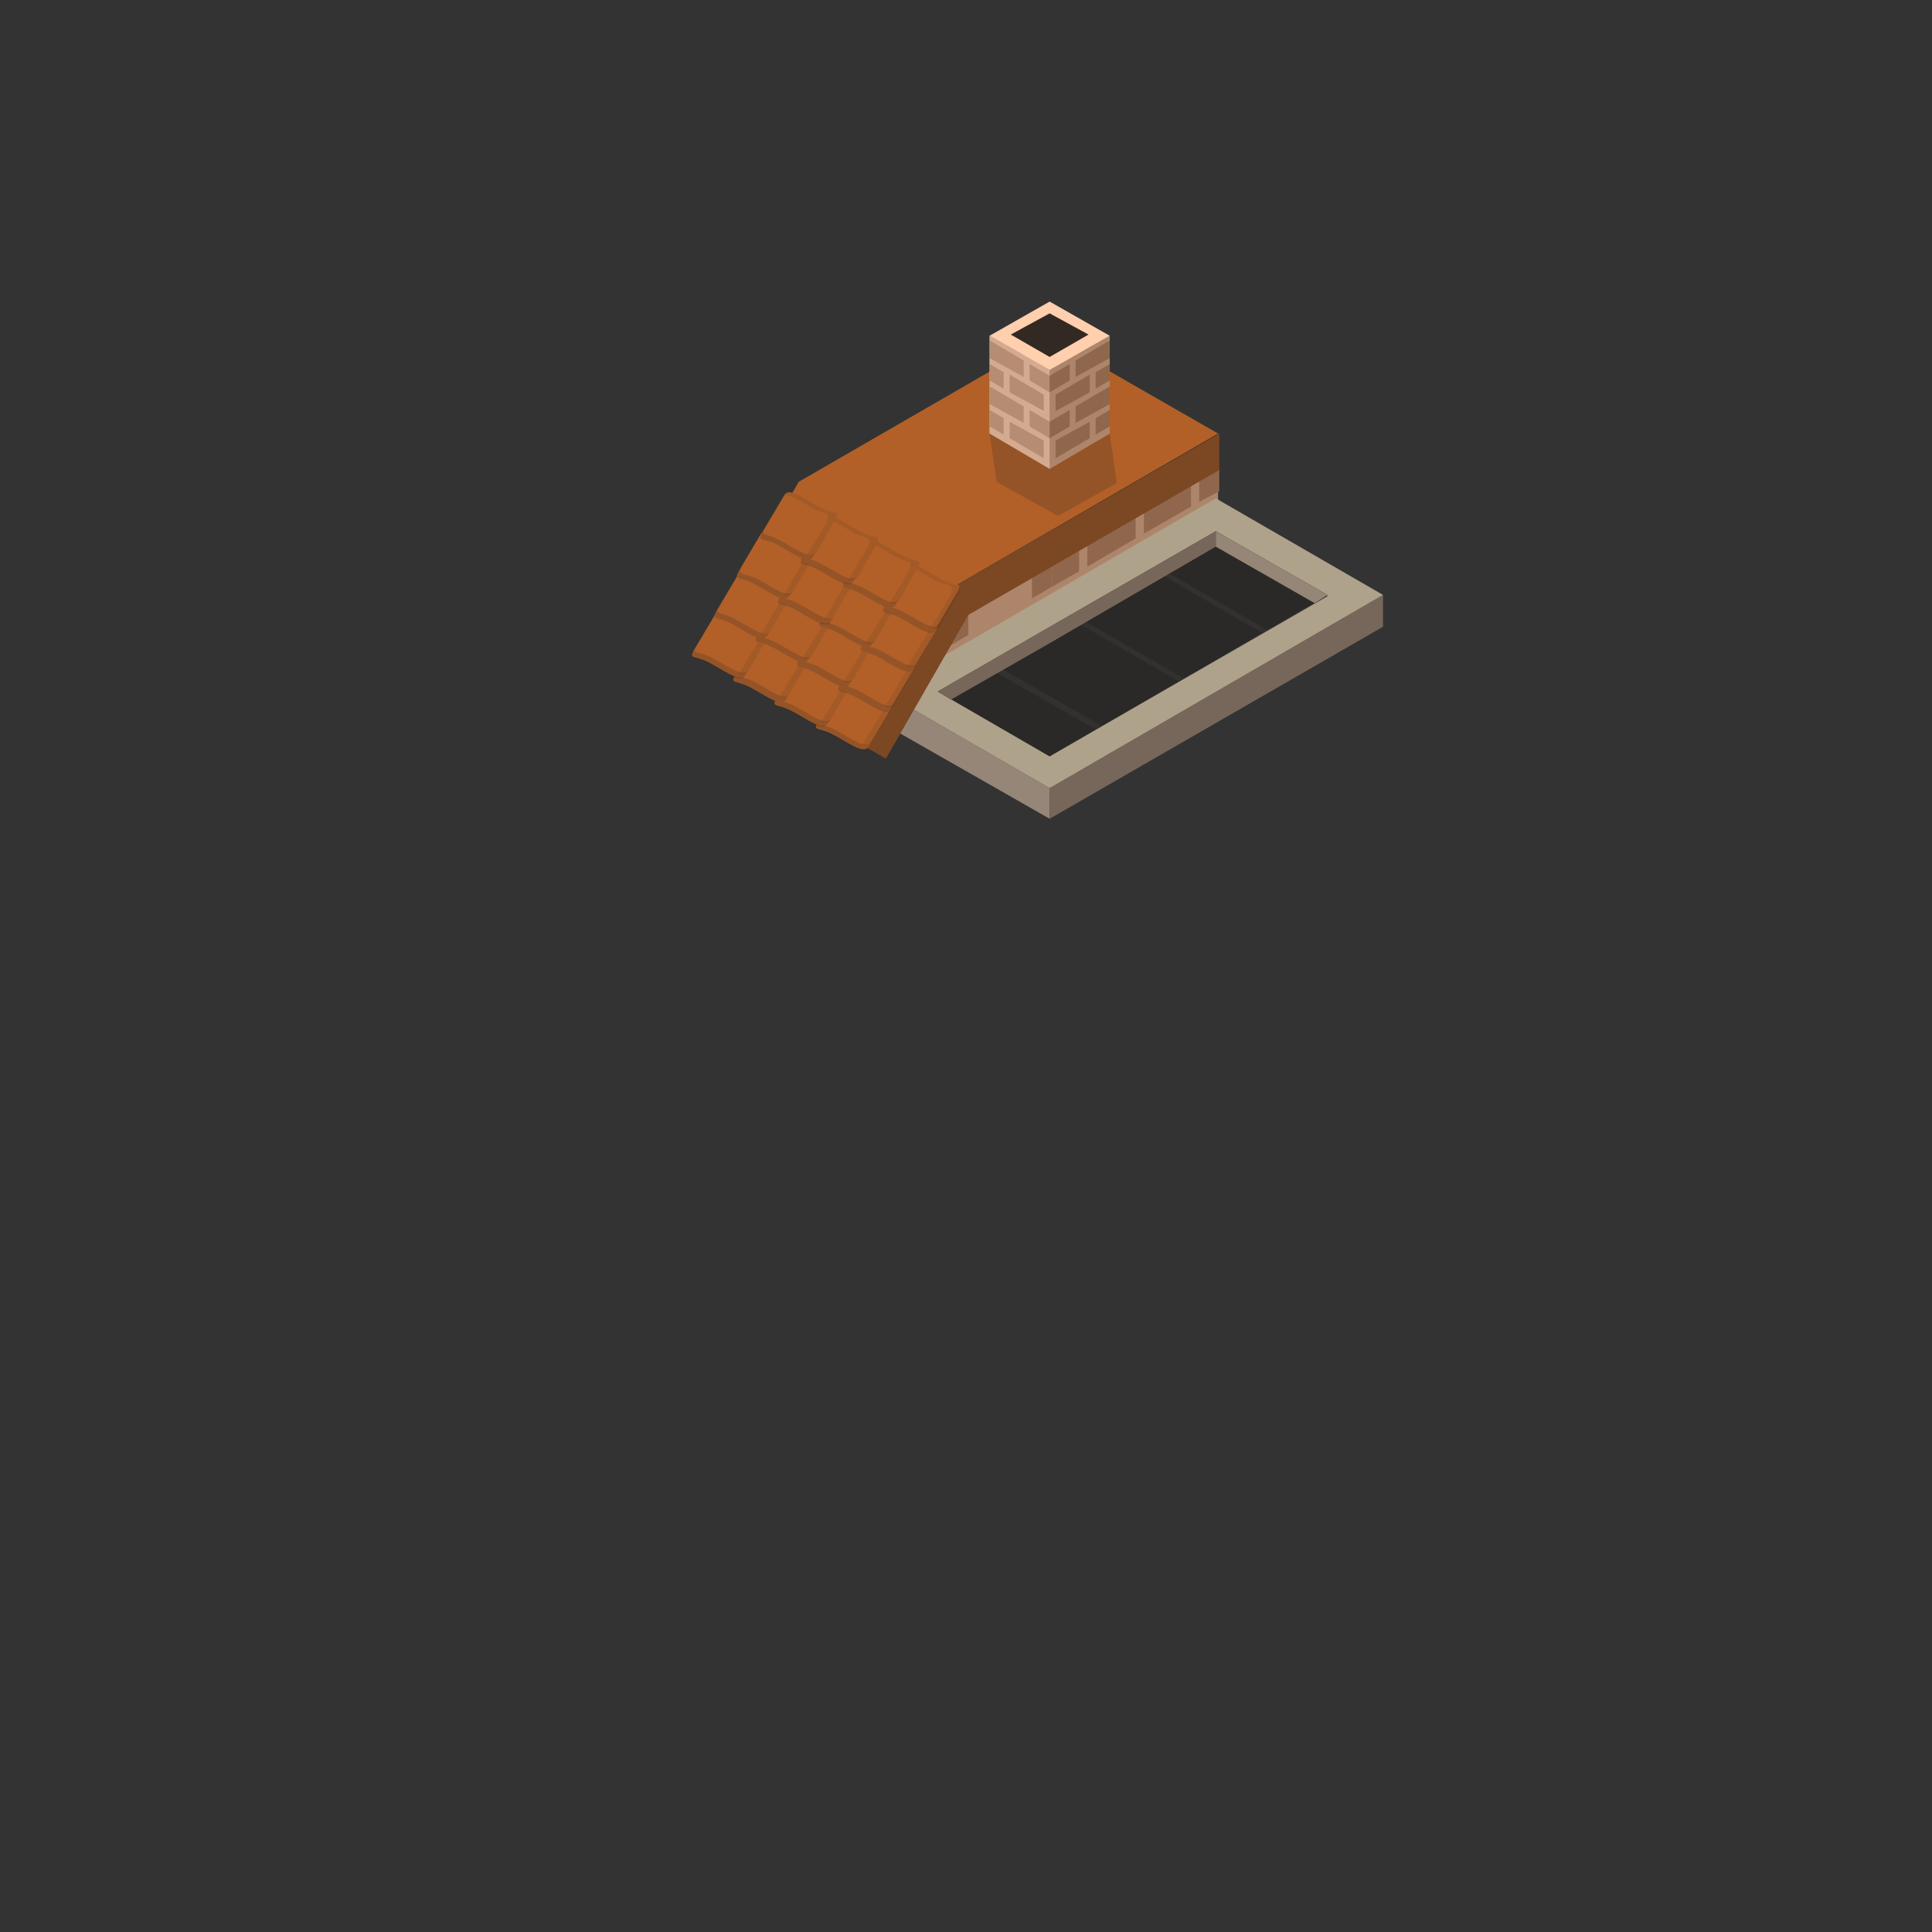<?xml version="1.0" encoding="utf-8"?>
<!-- Generator: Adobe Illustrator 16.0.0, SVG Export Plug-In . SVG Version: 6.00 Build 0)  -->
<!DOCTYPE svg PUBLIC "-//W3C//DTD SVG 1.1//EN" "http://www.w3.org/Graphics/SVG/1.1/DTD/svg11.dtd">
<svg version="1.1" id="Layer_1" xmlns="http://www.w3.org/2000/svg" xmlns:xlink="http://www.w3.org/1999/xlink" x="0px" y="0px"
	 width="164px" height="164px" viewBox="0 0 164 164" enable-background="new 0 0 164 164" xml:space="preserve">
<rect x="0" y="0" width="164" height="164" fill="#333333" stroke="none"/>
<g id="XMLID_18530_">
	<g id="XMLID_18745_">
		<g id="XMLID_18746_">
			<path id="XMLID_18747_" fill="#B26028" d="M89.1,28.6L67.8,40.9L63.7,48l11.4,5.2l28.3-16.4L89.1,28.6z"/>
		</g>
	</g>
	<g id="XMLID_18725_">
		<g id="XMLID_18726_">
			<g id="XMLID_18730_">
				<g id="XMLID_18741_">
					<defs>
						<polygon id="XMLID_18742_" points="75.1,61.4 81.7,50 103.4,37.5 103.4,45 						"/>
					</defs>
					<clipPath id="XMLID_2_">
						<use xlink:href="#XMLID_18742_"  overflow="visible"/>
					</clipPath>
					<g id="XMLID_18743_" clip-path="url(#XMLID_2_)">
						<defs>
							<polygon id="XMLID_18744_" points="75.1,61.4 89.3,36.8 103.4,37.3 103.4,45 							"/>
						</defs>
						<use xlink:href="#XMLID_18744_"  overflow="visible" fill="#AD856A"/>
						<clipPath id="XMLID_3_">
							<use xlink:href="#XMLID_18744_"  overflow="visible"/>
						</clipPath>
					</g>
				</g>
				<g id="XMLID_18731_">
					<polygon id="XMLID_18740_" fill="#90674C" points="75.8,60.3 79.8,58 79.8,56 75.8,58.3 					"/>
					<polygon id="XMLID_18739_" fill="#90674C" points="80.5,57.6 84.6,55.3 84.6,53.3 80.5,55.6 					"/>
					<polygon id="XMLID_18738_" fill="#90674C" points="82.2,53.9 82.2,51.9 78.1,54.3 78.1,56.3 					"/>
					<polygon id="XMLID_18737_" fill="#90674C" points="89.3,49.8 89.3,47.8 87.6,48.8 87.6,50.8 					"/>
					<polygon id="XMLID_18736_" fill="#90674C" points="99.4,46.7 103.5,44.4 103.5,42.4 99.4,44.7 					"/>
					<polygon id="XMLID_18735_" fill="#90674C" points="91.6,46.5 89.3,47.8 89.3,49.8 91.6,48.5 					"/>
					<polygon id="XMLID_18734_" fill="#90674C" points="96.4,45.7 96.4,43.7 92.3,46.1 92.3,48.1 					"/>
					<polygon id="XMLID_18733_" fill="#90674C" points="101.8,42.6 103.5,41.7 103.5,39.7 101.8,40.6 					"/>
					<polygon id="XMLID_18732_" fill="#90674C" points="97.1,45.3 101.1,43 101.1,41 97.1,43.3 					"/>
				</g>
			</g>
			<g id="XMLID_18727_">
				<g id="XMLID_18728_">
					<polygon id="XMLID_18729_" fill="#7C4723" points="81.5,52.6 81.4,50.1 75.1,53.2 103.5,36.8 103.5,39.9 103.5,39.9 95.7,44.4 
											"/>
				</g>
			</g>
		</g>
	</g>
	<g id="XMLID_18709_">
		<g id="XMLID_18710_">
			<g id="XMLID_18722_">
				<polygon id="XMLID_18724_" fill="#968677" points="74.9,61.4 89.1,69.5 89.1,66.9 74.9,58.7 				"/>
				<polygon id="XMLID_18723_" fill="#77675A" points="89.1,69.5 89.1,66.9 89.1,66.9 117.4,50.5 117.4,53.2 117.4,53.2 				"/>
			</g>
			<g id="XMLID_18717_">
				<path id="XMLID_18719_" fill="#AFA28B" d="M103.2,42.3L74.9,58.7l14.2,8.2l28.3-16.4L103.2,42.3z M79.6,58.7l23.6-13.6l9.5,5.5
					L89.1,64.2L79.6,58.7z"/>
				<polygon id="XMLID_18718_" fill="#2B2927" points="103.2,45.1 79.6,58.7 89.1,64.2 112.7,50.5 				"/>
			</g>
			<polygon id="XMLID_18716_" fill="#968677" points="103.2,46.4 111.6,51.2 112.7,50.5 103.2,45.1 			"/>
			<polygon id="XMLID_18715_" fill="#77675A" points="103.2,46.4 103.2,45.1 89.1,53.2 79.6,58.7 80.7,59.4 89.1,54.6 			"/>
			<g id="XMLID_18711_" opacity="0.2">
				<polygon id="XMLID_18714_" opacity="0.2" fill="#FFFFFF" points="93,61.9 93.5,61.6 85.1,56.8 84.6,57.1 				"/>
				<polygon id="XMLID_18713_" opacity="0.2" fill="#FFFFFF" points="100,57.8 100.5,57.6 92.2,52.8 91.7,53 				"/>
				<polygon id="XMLID_18712_" opacity="0.2" fill="#FFFFFF" points="107.6,53.5 99.3,48.7 98.8,48.9 107.1,53.7 				"/>
			</g>
		</g>
	</g>
	<polygon id="XMLID_18708_" fill="#7C4723" points="68,44.1 61,56.2 75.2,64.4 83,50.8 	"/>
	<g id="XMLID_18638_">
		<g id="XMLID_18691_">
			<g id="XMLID_18704_">
				<path id="XMLID_18707_" fill="#B26028" d="M74.4,59.2c1.2,0.6,1.6,0.2,1.2,1l-1.9,3.2c-0.4,0.7-1.9-0.5-3.1-1.1
					c-1.2-0.6-1.6-0.2-1.2-1l1.9-3.2C71.7,57.4,73.2,58.7,74.4,59.2z"/>
				<path id="XMLID_18706_" opacity="0.2" fill="#272525" d="M70.8,61.9c1.2,0.6,2.7,1.8,3.1,1.1l-0.3,0.5c-0.4,0.7-1.9-0.5-3.1-1.1
					c-1.2-0.6-1.6-0.2-1.2-1l0.3-0.5C69.2,61.7,69.7,61.4,70.8,61.9z"/>
				<path id="XMLID_18705_" opacity="0.1" fill="#272525" d="M73.8,59.4c-1-0.5-2.3-1.6-2.7-0.9l0.2-0.3c0.4-0.7,1.9,0.5,3.1,1.1
					c1.2,0.6,1.6,0.2,1.2,1L74,63c-0.2,0.3-0.5,0.3-0.8,0.2l1.7-2.8C75.2,59.5,74.8,59.9,73.8,59.4z"/>
			</g>
			<g id="XMLID_18700_">
				<path id="XMLID_18703_" fill="#B26028" d="M70.9,57.2c1.2,0.6,1.6,0.2,1.2,1l-1.9,3.2c-0.4,0.7-1.9-0.5-3.1-1.1
					c-1.2-0.6-1.6-0.2-1.2-1l1.9-3.2C68.2,55.4,69.7,56.6,70.9,57.2z"/>
				<path id="XMLID_18702_" opacity="0.2" fill="#272525" d="M67.4,59.9c1.2,0.6,2.7,1.8,3.1,1.1l-0.3,0.5c-0.4,0.7-1.9-0.5-3.1-1.1
					c-1.2-0.6-1.6-0.2-1.2-1l0.3-0.5C65.7,59.7,66.2,59.3,67.4,59.9z"/>
				<path id="XMLID_18701_" opacity="0.1" fill="#272525" d="M70.3,57.4c-1-0.5-2.3-1.6-2.7-0.9l0.2-0.3c0.4-0.7,1.9,0.5,3.1,1.1
					s1.6,0.2,1.2,1l-1.6,2.8c-0.2,0.3-0.5,0.3-0.8,0.2l1.7-2.8C71.7,57.5,71.3,57.8,70.3,57.4z"/>
			</g>
			<g id="XMLID_18696_">
				<path id="XMLID_18699_" fill="#B26028" d="M67.4,55.2c1.2,0.6,1.6,0.2,1.2,1l-1.9,3.2c-0.4,0.7-1.9-0.5-3.1-1.1s-1.6-0.2-1.2-1
					l1.9-3.2C64.7,53.4,66.2,54.6,67.4,55.2z"/>
				<path id="XMLID_18698_" opacity="0.2" fill="#272525" d="M63.9,57.8c1.2,0.6,2.7,1.8,3.1,1.1l-0.3,0.5c-0.4,0.7-1.9-0.5-3.1-1.1
					s-1.6-0.2-1.2-1l0.3-0.5C62.2,57.6,62.7,57.3,63.9,57.8z"/>
				<path id="XMLID_18697_" opacity="0.1" fill="#272525" d="M66.8,55.3c-1-0.5-2.3-1.6-2.7-0.9l0.2-0.3c0.4-0.7,1.9,0.5,3.1,1.1
					s1.6,0.2,1.2,1L67,58.9c-0.2,0.3-0.5,0.3-0.8,0.2l1.7-2.8C68.3,55.5,67.8,55.8,66.8,55.3z"/>
			</g>
			<g id="XMLID_18692_">
				<path id="XMLID_18695_" fill="#B26028" d="M63.9,53.1c1.2,0.6,1.6,0.2,1.2,1l-1.9,3.2c-0.4,0.7-1.9-0.5-3.1-1.1
					c-1.2-0.6-1.6-0.2-1.2-1l1.9-3.2C61.2,51.3,62.7,52.6,63.9,53.1z"/>
				<path id="XMLID_18694_" opacity="0.2" fill="#272525" d="M60.4,55.8c1.2,0.6,2.7,1.8,3.1,1.1l-0.3,0.5c-0.4,0.7-1.9-0.5-3.1-1.1
					c-1.2-0.6-1.6-0.2-1.2-1l0.3-0.5C58.7,55.6,59.2,55.2,60.4,55.8z"/>
				<path id="XMLID_18693_" opacity="0.1" fill="#272525" d="M63.3,53.3c-1-0.5-2.3-1.6-2.7-0.9l0.2-0.3c0.4-0.7,1.9,0.5,3.1,1.1
					s1.6,0.2,1.2,1l-1.6,2.8c-0.2,0.3-0.5,0.3-0.8,0.2l1.7-2.8C64.8,53.4,64.3,53.8,63.3,53.3z"/>
			</g>
		</g>
		<g id="XMLID_18674_">
			<g id="XMLID_18687_">
				<path id="XMLID_18690_" fill="#B26028" d="M76.3,55.9c1.2,0.6,1.6,0.2,1.2,1l-1.9,3.2c-0.4,0.7-1.9-0.5-3.1-1.1
					c-1.2-0.6-1.6-0.2-1.2-1l1.9-3.2C73.6,54.1,75.1,55.3,76.3,55.9z"/>
				<path id="XMLID_18689_" opacity="0.2" fill="#272525" d="M72.8,58.6c1.2,0.6,2.7,1.8,3.1,1.1l-0.3,0.5c-0.4,0.7-1.9-0.5-3.1-1.1
					c-1.2-0.6-1.6-0.2-1.2-1l0.3-0.5C71.1,58.3,71.6,58,72.8,58.6z"/>
				<path id="XMLID_18688_" opacity="0.1" fill="#272525" d="M75.7,56.1c-1-0.5-2.3-1.6-2.7-0.9l0.2-0.3c0.4-0.7,1.9,0.5,3.1,1.1
					c1.2,0.6,1.6,0.2,1.2,1l-1.6,2.8c-0.2,0.3-0.5,0.3-0.8,0.2l1.7-2.8C77.2,56.2,76.7,56.5,75.7,56.1z"/>
			</g>
			<g id="XMLID_18683_">
				<path id="XMLID_18686_" fill="#B26028" d="M72.8,53.9c1.2,0.6,1.6,0.2,1.2,1l-1.9,3.2c-0.4,0.7-1.9-0.5-3.1-1.1
					c-1.2-0.6-1.6-0.2-1.2-1l1.9-3.2C70.1,52.1,71.6,53.3,72.8,53.9z"/>
				<path id="XMLID_18685_" opacity="0.2" fill="#272525" d="M69.3,56.5c1.2,0.6,2.7,1.8,3.1,1.1l-0.3,0.5c-0.4,0.7-1.9-0.5-3.1-1.1
					c-1.2-0.6-1.6-0.2-1.2-1l0.3-0.5C67.6,56.3,68.1,56,69.3,56.5z"/>
				<path id="XMLID_18684_" opacity="0.1" fill="#272525" d="M72.2,54c-1-0.5-2.3-1.6-2.7-0.9l0.2-0.3c0.4-0.7,1.9,0.5,3.1,1.1
					c1.2,0.6,1.6,0.2,1.2,1l-1.6,2.8c-0.2,0.3-0.5,0.3-0.8,0.2l1.7-2.8C73.7,54.2,73.2,54.5,72.2,54z"/>
			</g>
			<g id="XMLID_18679_">
				<path id="XMLID_18682_" fill="#B26028" d="M69.3,51.8c1.2,0.6,1.6,0.2,1.2,1L68.6,56c-0.4,0.7-1.9-0.5-3.1-1.1
					c-1.2-0.6-1.6-0.2-1.2-1l1.9-3.2C66.6,50,68.1,51.3,69.3,51.8z"/>
				<path id="XMLID_18681_" opacity="0.2" fill="#272525" d="M65.8,54.5c1.2,0.6,2.7,1.8,3.1,1.1L68.6,56c-0.4,0.7-1.9-0.5-3.1-1.1
					c-1.2-0.6-1.6-0.2-1.2-1l0.3-0.5C64.1,54.3,64.6,53.9,65.8,54.5z"/>
				<path id="XMLID_18680_" opacity="0.1" fill="#272525" d="M68.7,52c-1-0.5-2.3-1.6-2.7-0.9l0.2-0.3c0.4-0.7,1.9,0.5,3.1,1.1
					s1.6,0.2,1.2,1l-1.6,2.8c-0.2,0.3-0.5,0.3-0.8,0.2l1.7-2.8C70.2,52.1,69.8,52.5,68.7,52z"/>
			</g>
			<g id="XMLID_18675_">
				<path id="XMLID_18678_" fill="#B26028" d="M65.8,49.8c1.2,0.6,1.6,0.2,1.2,1L65.1,54c-0.4,0.7-1.9-0.5-3.1-1.1s-1.6-0.2-1.2-1
					l1.9-3.2C63.1,48,64.6,49.2,65.8,49.8z"/>
				<path id="XMLID_18677_" opacity="0.2" fill="#272525" d="M62.3,52.5c1.2,0.6,2.7,1.8,3.1,1.1L65.1,54c-0.4,0.7-1.9-0.5-3.1-1.1
					s-1.6-0.2-1.2-1l0.3-0.5C60.6,52.2,61.1,51.9,62.3,52.5z"/>
				<path id="XMLID_18676_" opacity="0.1" fill="#272525" d="M65.2,49.9c-1-0.5-2.3-1.6-2.7-0.9l0.2-0.3c0.4-0.7,1.9,0.5,3.1,1.1
					s1.6,0.2,1.2,1l-1.6,2.8c-0.2,0.3-0.5,0.3-0.8,0.2l1.7-2.8C66.7,50.1,66.3,50.4,65.2,49.9z"/>
			</g>
		</g>
		<g id="XMLID_18639_">
			<g id="XMLID_18657_">
				<g id="XMLID_18670_">
					<path id="XMLID_18673_" fill="#B26028" d="M78.2,52.6c1.2,0.6,1.6,0.2,1.2,1l-1.9,3.2c-0.4,0.7-1.9-0.5-3.1-1.1s-1.6-0.2-1.2-1
						l1.9-3.2C75.6,50.7,77,52,78.2,52.6z"/>
					<path id="XMLID_18672_" opacity="0.2" fill="#272525" d="M74.7,55.2c1.2,0.6,2.7,1.8,3.1,1.1l-0.3,0.5
						c-0.4,0.7-1.9-0.5-3.1-1.1s-1.6-0.2-1.2-1l0.3-0.5C73.1,55,73.5,54.7,74.7,55.2z"/>
					<path id="XMLID_18671_" opacity="0.1" fill="#272525" d="M77.6,52.7c-1-0.5-2.3-1.6-2.7-0.9l0.2-0.3c0.4-0.7,1.9,0.5,3.1,1.1
						s1.6,0.2,1.2,1l-1.6,2.8c-0.2,0.3-0.5,0.3-0.8,0.2l1.7-2.8C79.1,52.8,78.7,53.2,77.6,52.7z"/>
				</g>
				<g id="XMLID_18666_">
					<path id="XMLID_18669_" fill="#B26028" d="M74.7,50.5c1.2,0.6,1.6,0.2,1.2,1L74,54.7c-0.4,0.7-1.9-0.5-3.1-1.1
						c-1.2-0.6-1.6-0.2-1.2-1l1.9-3.2C72.1,48.7,73.5,50,74.7,50.5z"/>
					<path id="XMLID_18668_" opacity="0.2" fill="#272525" d="M71.2,53.2c1.2,0.6,2.7,1.8,3.1,1.1L74,54.7c-0.4,0.7-1.9-0.5-3.1-1.1
						c-1.2-0.6-1.6-0.2-1.2-1l0.3-0.5C69.6,53,70,52.6,71.2,53.2z"/>
					<path id="XMLID_18667_" opacity="0.1" fill="#272525" d="M74.1,50.7c-1-0.5-2.3-1.6-2.7-0.9l0.2-0.3c0.4-0.7,1.9,0.5,3.1,1.1
						c1.2,0.6,1.6,0.2,1.2,1l-1.6,2.8c-0.2,0.3-0.5,0.3-0.8,0.2l1.7-2.8C75.6,50.8,75.2,51.2,74.1,50.7z"/>
				</g>
				<g id="XMLID_18662_">
					<path id="XMLID_18665_" fill="#B26028" d="M71.2,48.5c1.2,0.6,1.6,0.2,1.2,1l-1.9,3.2c-0.4,0.7-1.9-0.5-3.1-1.1
						c-1.2-0.6-1.6-0.2-1.2-1l1.9-3.2C68.6,46.7,70,47.9,71.2,48.5z"/>
					<path id="XMLID_18664_" opacity="0.2" fill="#272525" d="M67.7,51.2c1.2,0.6,2.7,1.8,3.1,1.1l-0.3,0.5
						c-0.4,0.7-1.9-0.5-3.1-1.1c-1.2-0.6-1.6-0.2-1.2-1l0.3-0.5C66.1,50.9,66.5,50.6,67.7,51.2z"/>
					<path id="XMLID_18663_" opacity="0.1" fill="#272525" d="M70.6,48.6c-1-0.5-2.3-1.6-2.7-0.9l0.2-0.3c0.4-0.7,1.9,0.5,3.1,1.1
						c1.2,0.6,1.6,0.2,1.2,1l-1.6,2.8c-0.2,0.3-0.5,0.3-0.8,0.2l1.7-2.8C72.1,48.8,71.7,49.1,70.6,48.6z"/>
				</g>
				<g id="XMLID_18658_">
					<path id="XMLID_18661_" fill="#B26028" d="M67.7,46.4c1.2,0.6,1.6,0.2,1.2,1L67,50.6c-0.4,0.7-1.9-0.5-3.1-1.1
						c-1.2-0.6-1.6-0.2-1.2-1l1.9-3.2C65.1,44.6,66.5,45.9,67.7,46.4z"/>
					<path id="XMLID_18660_" opacity="0.2" fill="#272525" d="M64.2,49.1c1.2,0.6,2.7,1.8,3.1,1.1L67,50.6c-0.4,0.7-1.9-0.5-3.1-1.1
						c-1.2-0.6-1.6-0.2-1.2-1l0.3-0.5C62.6,48.9,63,48.6,64.2,49.1z"/>
					<path id="XMLID_18659_" opacity="0.1" fill="#272525" d="M67.1,46.6c-1-0.5-2.3-1.6-2.7-0.9l0.2-0.3c0.4-0.7,1.9,0.5,3.1,1.1
						s1.6,0.2,1.2,1l-1.6,2.8c-0.2,0.3-0.5,0.3-0.8,0.2l1.7-2.8C68.6,46.7,68.2,47.1,67.1,46.6z"/>
				</g>
			</g>
			<g id="XMLID_18640_">
				<g id="XMLID_18653_">
					<path id="XMLID_18656_" fill="#B26028" d="M80.1,49.2c1.2,0.6,1.6,0.2,1.2,1l-1.9,3.2c-0.4,0.7-1.9-0.5-3.1-1.1s-1.6-0.2-1.2-1
						l1.9-3.2C77.5,47.4,79,48.6,80.1,49.2z"/>
					<path id="XMLID_18655_" opacity="0.2" fill="#272525" d="M76.6,51.9c1.2,0.6,2.7,1.8,3.1,1.1l-0.3,0.5
						c-0.4,0.7-1.9-0.5-3.1-1.1s-1.6-0.2-1.2-1l0.3-0.5C75,51.7,75.4,51.3,76.6,51.9z"/>
					<path id="XMLID_18654_" opacity="0.1" fill="#272525" d="M79.6,49.4c-1-0.5-2.3-1.6-2.7-0.9l0.2-0.3c0.4-0.7,1.9,0.5,3.1,1.1
						s1.6,0.2,1.2,1l-1.6,2.8c-0.2,0.3-0.5,0.3-0.8,0.2l1.7-2.8C81,49.5,80.6,49.8,79.6,49.4z"/>
				</g>
				<g id="XMLID_18649_">
					<path id="XMLID_18652_" fill="#B26028" d="M76.7,47.2c1.2,0.6,1.6,0.2,1.2,1L76,51.4c-0.4,0.7-1.9-0.5-3.1-1.1s-1.6-0.2-1.2-1
						l1.9-3.2C74,45.4,75.5,46.6,76.7,47.2z"/>
					<path id="XMLID_18651_" opacity="0.2" fill="#272525" d="M73.1,49.8c1.2,0.6,2.7,1.8,3.1,1.1L76,51.4c-0.4,0.7-1.9-0.5-3.1-1.1
						s-1.6-0.2-1.2-1l0.3-0.5C71.5,49.6,71.9,49.3,73.1,49.8z"/>
					<path id="XMLID_18650_" opacity="0.1" fill="#272525" d="M76.1,47.3c-1-0.5-2.3-1.6-2.7-0.9l0.2-0.3c0.4-0.7,1.9,0.5,3.1,1.1
						c1.2,0.6,1.6,0.2,1.2,1l-1.6,2.8c-0.2,0.3-0.5,0.3-0.8,0.2l1.7-2.8C77.5,47.5,77.1,47.8,76.1,47.3z"/>
				</g>
				<g id="XMLID_18645_">
					<path id="XMLID_18648_" fill="#B26028" d="M73.2,45.1c1.2,0.6,1.6,0.2,1.2,1l-1.9,3.2c-0.4,0.7-1.9-0.5-3.1-1.1
						c-1.2-0.6-1.6-0.2-1.2-1l1.9-3.2C70.5,43.3,72,44.6,73.2,45.1z"/>
					<path id="XMLID_18647_" opacity="0.2" fill="#272525" d="M69.6,47.8c1.2,0.6,2.7,1.8,3.1,1.1l-0.3,0.5
						c-0.4,0.7-1.9-0.5-3.1-1.1c-1.2-0.6-1.6-0.2-1.2-1l0.3-0.5C68,47.6,68.4,47.2,69.6,47.8z"/>
					<path id="XMLID_18646_" opacity="0.1" fill="#272525" d="M72.6,45.3c-1-0.5-2.3-1.6-2.7-0.9l0.2-0.3c0.4-0.7,1.9,0.5,3.1,1.1
						c1.2,0.6,1.6,0.2,1.2,1l-1.6,2.8c-0.2,0.3-0.5,0.3-0.8,0.2l1.7-2.8C74,45.4,73.6,45.8,72.6,45.3z"/>
				</g>
				<g id="XMLID_18641_">
					<path id="XMLID_18644_" fill="#B26028" d="M69.7,43.1c1.2,0.6,1.6,0.2,1.2,1L69,47.3c-0.4,0.7-1.9-0.5-3.1-1.1
						c-1.2-0.6-1.6-0.2-1.2-1l1.9-3.2C67,41.3,68.5,42.5,69.7,43.1z"/>
					<path id="XMLID_18643_" opacity="0.2" fill="#272525" d="M66.1,45.8c1.2,0.6,2.7,1.8,3.1,1.1L69,47.3c-0.4,0.7-1.9-0.5-3.1-1.1
						c-1.2-0.6-1.6-0.2-1.2-1l0.3-0.5C64.5,45.5,64.9,45.2,66.1,45.8z"/>
					<path id="XMLID_18642_" opacity="0.1" fill="#272525" d="M69.1,43.2c-1-0.5-2.3-1.6-2.7-0.9l0.2-0.3c0.4-0.7,1.9,0.5,3.1,1.1
						c1.2,0.6,1.6,0.2,1.2,1l-1.6,2.8c-0.2,0.3-0.5,0.3-0.8,0.2l1.7-2.8C70.5,43.4,70.1,43.7,69.1,43.2z"/>
				</g>
			</g>
		</g>
	</g>
	<g id="XMLID_18531_">
		<g id="XMLID_18546_">
			<g id="XMLID_18548_">
				<g id="XMLID_18550_">
					<defs>
						<polygon id="XMLID_18551_" points="89.1,31.4 89.1,31.4 89.1,31.4 84,28.5 84,36.8 89.1,39.8 94.2,36.8 94.2,28.5 						"/>
					</defs>
					<clipPath id="XMLID_4_">
						<use xlink:href="#XMLID_18551_"  overflow="visible"/>
					</clipPath>
					<g id="XMLID_18552_" clip-path="url(#XMLID_4_)">
						<g id="XMLID_18595_">
							<g id="XMLID_18598_">
								<polygon id="XMLID_18637_" fill="#C8C8C8" points="78.9,34.3 89.1,40.1 89.1,27.9 78.9,22.1 								"/>
								<g id="XMLID_18599_" opacity="0.3">
									<path id="XMLID_18623_" fill="#FFFFFF" d="M81.8,33.5l0,1.4l-2.9-1.7v-1.4L81.8,33.5z M82.3,35.2v-1.4l2.9,1.7l0,1.4
										L82.3,35.2z M85.2,31.6l0,1.4l-2.9-1.7v-1.4L85.2,31.6z M84,30.4v-1.4l2.9,1.7V32L84,30.4z M83.5,30.1l-2.9-1.7V27l2.9,1.7
										L83.5,30.1z M83.5,32.6l0,1.4l-2.9-1.7v-1.4L83.5,32.6z M86.9,34.5v1.4L84,34.3v-1.4L86.9,34.5z M81.8,29.6l0,1.4l-2.9-1.7
										v-1.4L81.8,29.6z M81.8,25.7l0,1.4l-2.9-1.7V24L81.8,25.7z M85.2,27.7l0,1.4l-2.9-1.7V26L85.2,27.7z M85.7,29.4v-1.4
										l2.9,1.7l0,1.4L85.7,29.4z M85.7,33.3v-1.4l2.9,1.7l0,1.4L85.7,33.3z M85.7,37.2v-1.4l2.9,1.7l0,1.4L85.7,37.2z"/>
									<polygon id="XMLID_18622_" points="80.6,23.1 81.4,23.5 80.6,23.1 									"/>
									<polygon id="XMLID_18621_" points="84,25 84,25 84,25 									"/>
									<polygon id="XMLID_18620_" points="80.1,22.8 80.1,24.2 78.9,23.5 78.9,22.1 									"/>
									<polygon id="XMLID_18619_" points="83.5,26.2 80.6,24.5 80.6,23.1 81.4,23.5 83.5,24.7 									"/>
									<polygon id="XMLID_18618_" points="86.9,28.1 84,26.4 84,25 84,25 86.9,26.7 									"/>
									<polygon id="XMLID_18617_" points="87.4,28.4 87.4,27 89.1,27.9 89.1,29.4 									"/>
									<polygon id="XMLID_18616_" points="87.4,36.2 87.4,34.8 89.1,35.8 89.1,37.2 									"/>
									<polygon id="XMLID_18615_" points="87.4,32.3 87.4,30.9 89.1,31.9 89.1,33.3 									"/>
									<polygon id="XMLID_18614_" points="85.7,31.8 88.6,33.5 88.6,34.9 85.7,33.3 									"/>
									<polygon id="XMLID_18613_" points="85.7,35.8 88.6,37.4 88.6,38.9 85.7,37.2 									"/>
									<polygon id="XMLID_18612_" points="82.3,27.4 82.3,26 85.2,27.7 85.2,29.1 									"/>
									<polygon id="XMLID_18611_" points="85.7,27.9 88.6,29.6 88.6,31 85.7,29.4 									"/>
									<polygon id="XMLID_18610_" points="78.9,25.5 78.9,24 81.8,25.7 81.8,27.1 									"/>
									<polygon id="XMLID_18609_" points="86.9,30.6 86.9,32 84,30.4 84,28.9 									"/>
									<polygon id="XMLID_18608_" points="82.3,31.3 82.3,29.9 85.2,31.6 85.2,33 									"/>
									<polygon id="XMLID_18607_" points="82.3,33.8 85.2,35.5 85.2,36.9 82.3,35.2 									"/>
									<polygon id="XMLID_18606_" points="86.9,35.9 84,34.3 84,32.8 86.9,34.5 									"/>
									<polygon id="XMLID_18605_" points="80.1,32 78.9,31.3 78.9,29.9 80.1,30.6 									"/>
									<polygon id="XMLID_18604_" points="81.8,35 78.9,33.3 78.9,31.9 81.8,33.5 									"/>
									<polygon id="XMLID_18603_" points="80.1,28.1 78.9,27.4 78.9,26 80.1,26.7 									"/>
									<polygon id="XMLID_18602_" points="81.8,31 78.9,29.4 78.9,27.9 81.8,29.6 									"/>
									<polygon id="XMLID_18601_" points="83.5,34 80.6,32.3 80.6,30.9 83.5,32.6 									"/>
									<polygon id="XMLID_18600_" points="80.6,27 83.5,28.7 83.5,30.1 80.6,28.4 									"/>
								</g>
							</g>
							<line id="XMLID_18597_" fill="#C8C8C8" x1="78.9" y1="22.1" x2="89.1" y2="27.9"/>
							<polygon id="XMLID_18596_" opacity="0.5" fill="#E08F58" points="78.9,34.3 89.1,40.1 89.1,27.9 78.9,22.1 							"/>
						</g>
						<g id="XMLID_18553_">
							<g id="XMLID_18555_">
								<polygon id="XMLID_18594_" fill="#C8C8C8" points="99.2,33.8 89.1,40.1 89.1,27.9 99.2,22.1 								"/>
								<g id="XMLID_18556_" opacity="0.3">
									<path id="XMLID_18580_" fill="#FFFFFF" d="M99.2,31.9v1.4L96.3,35l0-1.4L99.2,31.9z M93,36.9l0-1.4l2.9-1.7v1.4L93,36.9z
										 M95.9,29.9v1.4L93,33l0-1.4L95.9,29.9z M91.3,32l0-1.4l2.9-1.7v1.4L91.3,32z M94.6,28.7l2.9-1.7v1.4l-2.9,1.7L94.6,28.7z
										 M97.6,30.9v1.4L94.6,34l0-1.4L97.6,30.9z M94.2,32.8v1.4l-2.9,1.7l0-1.4L94.2,32.8z M99.2,27.9v1.4L96.3,31l0-1.4
										L99.2,27.9z M99.2,24v1.4l-2.9,1.7l0-1.4L99.2,24z M95.9,26v1.4L93,29.1l0-1.4L95.9,26z M89.6,31l0-1.4l2.9-1.7v1.4
										L89.6,31z M89.6,34.9l0-1.4l2.9-1.7v1.4L89.6,34.9z M89.6,38.9l0-1.4l2.9-1.7v1.4L89.6,38.9z"/>
									<polygon id="XMLID_18579_" points="97.6,23.1 96.8,23.5 97.6,23.1 									"/>
									<polygon id="XMLID_18578_" points="94.2,25 94.1,25 94.2,25 									"/>
									<polygon id="XMLID_18577_" points="98,22.8 98,24.2 99.2,23.5 99.2,22.1 									"/>
									<polygon id="XMLID_18576_" points="94.6,26.2 97.6,24.5 97.6,23.1 96.8,23.5 94.6,24.7 									"/>
									<polygon id="XMLID_18575_" points="91.3,28.1 94.2,26.4 94.2,25 94.1,25 91.3,26.7 									"/>
									<polygon id="XMLID_18574_" points="90.8,28.4 90.8,27 89.1,27.9 89.1,29.4 									"/>
									<polygon id="XMLID_18573_" points="90.8,36.2 90.8,34.8 89.1,35.8 89.1,37.2 									"/>
									<polygon id="XMLID_18572_" points="90.8,32.3 90.8,30.9 89.1,31.9 89.1,33.3 									"/>
									<polygon id="XMLID_18571_" points="92.5,31.8 89.6,33.5 89.6,34.9 92.5,33.3 									"/>
									<polygon id="XMLID_18570_" points="92.5,35.8 89.6,37.4 89.6,38.9 92.5,37.2 									"/>
									<polygon id="XMLID_18569_" points="95.9,27.4 95.9,26 93,27.7 93,29.1 									"/>
									<polygon id="XMLID_18568_" points="92.5,27.9 89.6,29.6 89.6,31 92.5,29.4 									"/>
									<polygon id="XMLID_18567_" points="99.2,25.5 99.2,24 96.3,25.7 96.3,27.1 									"/>
									<polygon id="XMLID_18566_" points="91.3,30.6 91.3,32 94.2,30.4 94.2,28.9 									"/>
									<polygon id="XMLID_18565_" points="95.9,31.3 95.9,29.9 93,31.6 93,33 									"/>
									<polygon id="XMLID_18564_" points="95.9,33.8 93,35.5 93,36.9 95.9,35.2 									"/>
									<polygon id="XMLID_18563_" points="91.3,35.9 94.2,34.3 94.2,32.8 91.3,34.5 									"/>
									<polygon id="XMLID_18562_" points="98,32 99.3,31.3 99.3,29.9 98,30.6 									"/>
									<polygon id="XMLID_18561_" points="96.3,35 99.2,33.3 99.2,31.9 96.3,33.5 									"/>
									<polygon id="XMLID_18560_" points="98,28.1 99.3,27.4 99.3,26 98,26.7 									"/>
									<polygon id="XMLID_18559_" points="96.3,31 99.2,29.4 99.2,27.9 96.3,29.6 									"/>
									<polygon id="XMLID_18558_" points="94.6,34 97.6,32.3 97.6,30.9 94.6,32.6 									"/>
									<polygon id="XMLID_18557_" points="97.6,27 94.6,28.7 94.6,30.1 97.6,28.4 									"/>
								</g>
							</g>
							<polygon id="XMLID_18554_" opacity="0.5" fill="#93430C" points="99.2,33.8 89.1,40.1 89.1,27.9 99.2,22.1 							"/>
						</g>
					</g>
				</g>
				<polygon id="XMLID_18549_" fill="#FFCFAE" points="94.2,28.5 89.1,25.6 84,28.5 84,28.5 84,28.5 89.1,31.4 94.2,28.5 94.2,28.5 
									"/>
			</g>
			<polygon id="XMLID_18547_" opacity="0.8" points="92.4,28.4 89.1,26.6 85.8,28.4 85.8,28.4 85.8,28.4 89.1,30.3 92.4,28.4 
				92.4,28.4 			"/>
		</g>
		<polygon id="XMLID_18532_" opacity="0.2" fill="#272525" points="89.1,39.8 84,36.8 84.6,40.9 89.8,43.8 94.8,41 94.2,36.8 		"/>
	</g>
</g>
</svg>
